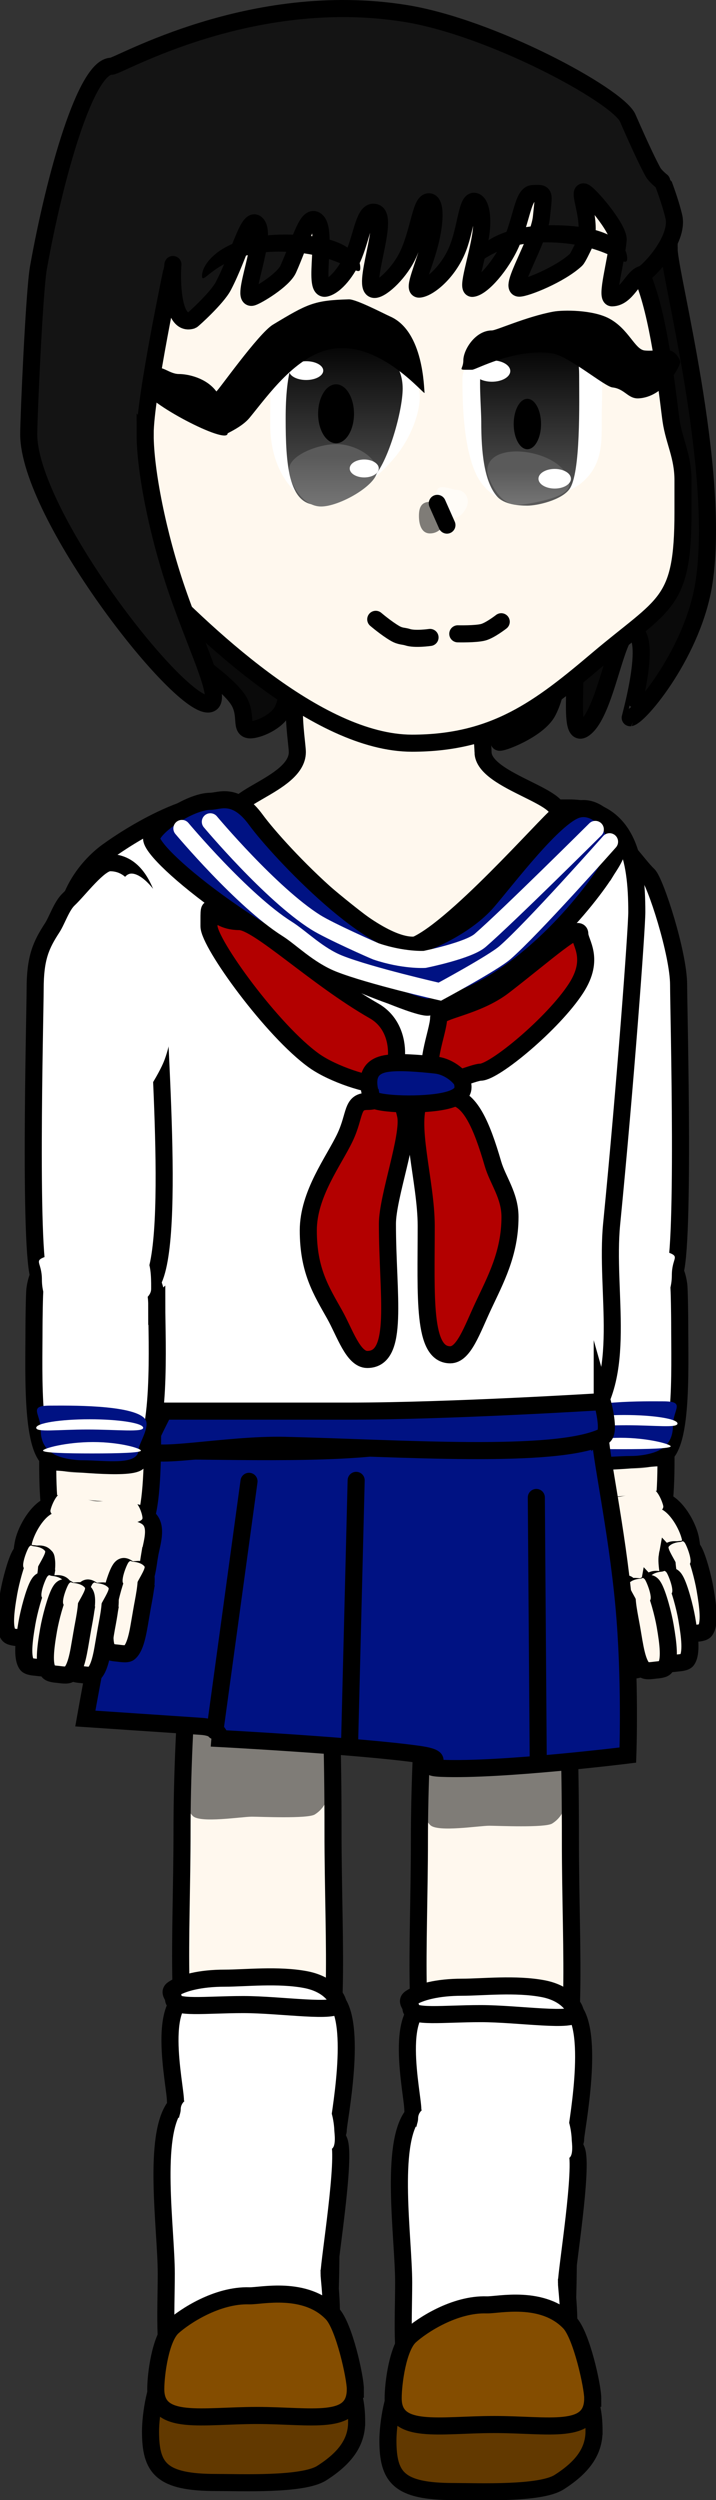 <svg version="1.1" xmlns="http://www.w3.org/2000/svg" xmlns:xlink="http://www.w3.org/1999/xlink" width="41.951" height="146.363" viewBox="0,0,41.951,146.363"><rect x="0" y="0" width="41.951" height="146.363" fill="#333333" stroke="none"/><defs><linearGradient x1="184.619" y1="44.579" x2="184.619" y2="54.387" gradientUnits="userSpaceOnUse" id="color-1"><stop offset="0" stop-color="#000000"/><stop offset="1" stop-color="#5a5a5a"/></linearGradient><linearGradient x1="183.268" y1="51.535" x2="183.268" y2="54.487" gradientUnits="userSpaceOnUse" id="color-2"><stop offset="0" stop-color="#5a5a5a"/><stop offset="1" stop-color="#757575"/></linearGradient><linearGradient x1="195.394" y1="44.779" x2="195.394" y2="54.287" gradientUnits="userSpaceOnUse" id="color-3"><stop offset="0" stop-color="#000000"/><stop offset="1" stop-color="#5a5a5a"/></linearGradient><linearGradient x1="194.778" y1="52.336" x2="194.778" y2="54.387" gradientUnits="userSpaceOnUse" id="color-4"><stop offset="0" stop-color="#5a5a5a"/><stop offset="1" stop-color="#757575"/></linearGradient></defs><g transform="translate(-164.454,-24.834)"><g stroke-miterlimit="10"><g><path d="M203.66,39.433c0,1.413 3.033,12.857 2.048,19.468c-0.608,4.076 -3.756,7.85 -4.33,7.951c-0.011,0.002 1.473,-5.218 -0.026,-5.083c-0.835,0.075 -1.396,4.841 -2.689,5.732c-1.16,0.799 0.052,-4.63 -1.013,-5.061c-0.64,-0.259 -0.158,2.244 -1.105,4.057c-0.563,1.078 -2.832,1.913 -2.847,1.778c-0.104,-0.929 0.945,-2.408 1.102,-3.771c0.07,-0.61 -0.23,0.122 -1.474,1.666c-0.973,1.208 -2.968,3.356 -2.877,2.809c0.066,-0.396 1.213,-4.548 -0.527,-4.626c-0.206,-0.009 0.353,0.635 -0.288,1.66c-0.808,1.293 -2.849,3.023 -3.194,2.928c-1.259,-0.346 1.142,-4.444 -0.284,-5.041c-0.569,-0.239 -0.325,1.01 -0.998,2.449c-0.428,0.914 -1.595,1.674 -2.078,1.653c-1.042,-0.044 -0.276,-2.917 -1.288,-3.531c-0.622,-0.377 -0.222,0.647 -0.753,1.887c-0.323,0.754 -1.53,1.234 -1.961,1.203c-0.588,-0.043 -0.101,-0.899 -0.68,-1.77c-0.915,-1.376 -4.577,-3.571 -4.601,-3.702c-0.799,-4.21 -2.464,-5.647 -3.461,-9.444c-1.623,-6.178 0.209,-12.08 0.209,-12.786c0,-1.737 14.201,-5.895 23.524,-5.838c3.915,0.024 7.441,4.087 7.936,4.087c1.674,0 1.654,-1.143 1.654,1.323z" fill="#0a0a0a" stroke="#000000" stroke-width="1" stroke-linecap="butt"/><g stroke-linecap="butt"><g><path d="M199.472,76.914c2.005,0 3.253,5.056 3.253,8.662c0,3.606 0.719,15.148 -1.286,15.148c-0.352,0 -2.743,0.442 -3.08,-0.167c-1.584,-2.865 -0.853,-12.095 -0.853,-15.069c0,-3.606 -0.039,-8.573 1.967,-8.573z" fill="#fff8ee" stroke="#000000" stroke-width="1"/><g fill="#fff8ee"><path d="M197.755,97.897c0.532,-1.212 1.744,-0.638 2.587,-0.638c0.826,0 1.571,-0.959 2.101,0.212c0.502,1.109 0.811,3.948 0.811,5.608c0,2.58 0.691,10.388 -0.369,11.311c-0.341,0.297 -2.379,-0.339 -2.77,-0.339c-0.387,0 -1.739,0.284 -2.077,-0.006c-1.067,-0.917 -0.609,-8.376 -0.609,-10.966c0,-1.624 -0.158,-4.079 0.325,-5.181z" stroke="#000000" stroke-width="1"/><path d="M198.259,96.639c0.534,-0.43 1.441,-0.535 2.045,-0.535c0.529,0 1.229,-0.227 1.549,0.115c0.261,0.28 0.418,1.354 0.418,1.751c0,0.883 -0.779,1.599 -1.74,1.599c-0.961,0 -2.496,-0.716 -2.496,-1.599c0,-0.328 -0.091,-1.077 0.224,-1.33z" stroke="none" stroke-width="0"/></g><g fill="#fff8ee"><g><path d="M197.563,113.482c0.594,-0.553 2.177,-0.456 3.25,-0.551c1.051,-0.093 1.935,-0.567 2.69,-0.15c0.715,0.395 1.303,1.516 1.417,2.191c0.177,1.05 -0.016,0.25 -1.302,0.745c-0.178,0.068 0.141,1.175 -0.182,1.599c-0.428,0.563 -1.516,0.471 -1.8,0.496c-0.492,0.043 -2.11,0.231 -2.56,0.151c-1.421,-0.253 -1.393,-1.281 -1.571,-2.336c-0.111,-0.661 -0.481,-1.642 0.059,-2.145z" stroke="#000000" stroke-width="1"/><path d="M198.496,112.414c0.65,-0.235 1.42,0.119 2.189,0.051c0.673,-0.059 1.55,-0.588 1.979,-0.484c0.351,0.084 0.625,0.86 0.652,1.022c0.061,0.359 -0.882,0.738 -2.105,0.847c-1.223,0.108 -3.227,-0.01 -3.287,-0.37c-0.022,-0.133 0.188,-0.927 0.572,-1.066z" stroke="none" stroke-width="0"/></g><g><path d="M203.551,115.913c0.093,-0.509 0.541,-0.31 0.824,-0.335c0.277,-0.024 0.46,-0.436 0.72,0.025c0.247,0.437 0.55,1.583 0.666,2.257c0.181,1.05 0.302,2.025 0.011,2.431c-0.094,0.131 -0.423,0.153 -0.555,0.165c-0.13,0.011 -0.551,0.092 -0.685,-0.016c-0.423,-0.342 -0.545,-1.357 -0.727,-2.411c-0.114,-0.661 -0.34,-1.654 -0.255,-2.117z" stroke="#000000" stroke-width="1"/><path d="M203.632,115.386c0.149,-0.19 0.446,-0.26 0.649,-0.277c0.178,-0.015 0.146,-0.106 0.277,0.023c0.107,0.106 0.567,1.257 0.245,1.285c-0.323,0.028 -0.64,0.378 -0.702,0.019c-0.023,-0.133 -0.557,-0.937 -0.469,-1.049z" stroke="none" stroke-width="0"/></g><g><path d="M197.725,116.818c0.093,-0.509 0.541,-0.31 0.824,-0.335c0.277,-0.024 0.46,-0.436 0.72,0.025c0.247,0.437 0.55,1.583 0.666,2.257c0.181,1.05 0.302,2.025 0.011,2.431c-0.094,0.131 -0.423,0.153 -0.555,0.165c-0.13,0.011 -0.551,0.092 -0.685,-0.016c-0.423,-0.342 -0.545,-1.357 -0.727,-2.411c-0.114,-0.661 -0.34,-1.654 -0.255,-2.117z" stroke="#000000" stroke-width="1"/><path d="M197.806,116.292c0.149,-0.19 0.446,-0.26 0.649,-0.277c0.178,-0.015 0.146,-0.106 0.277,0.023c0.107,0.106 0.567,1.257 0.245,1.285c-0.323,0.028 -0.64,0.378 -0.702,0.019c-0.023,-0.133 -0.557,-0.937 -0.469,-1.049z" stroke="none" stroke-width="0"/></g><g><path d="M199.832,118.075c0.093,-0.509 0.541,-0.31 0.824,-0.335c0.277,-0.024 0.46,-0.436 0.72,0.025c0.247,0.437 0.55,1.583 0.666,2.257c0.181,1.049 0.302,2.025 0.011,2.431c-0.094,0.131 -0.423,0.153 -0.555,0.165c-0.13,0.011 -0.551,0.092 -0.685,-0.016c-0.423,-0.342 -0.545,-1.357 -0.727,-2.411c-0.114,-0.661 -0.34,-1.654 -0.255,-2.117z" stroke="#000000" stroke-width="1"/><path d="M199.913,117.549c0.149,-0.19 0.446,-0.26 0.649,-0.277c0.178,-0.015 0.146,-0.106 0.277,0.023c0.107,0.106 0.567,1.257 0.245,1.285c-0.323,0.028 -0.64,0.378 -0.702,0.019c-0.023,-0.133 -0.557,-0.937 -0.469,-1.049z" stroke="none" stroke-width="0"/></g><g><path d="M202.482,117.649c0.093,-0.509 0.541,-0.31 0.824,-0.335c0.277,-0.024 0.46,-0.436 0.72,0.025c0.247,0.437 0.55,1.583 0.666,2.257c0.181,1.049 0.302,2.025 0.011,2.431c-0.094,0.131 -0.423,0.153 -0.555,0.165c-0.13,0.011 -0.551,0.092 -0.685,-0.016c-0.423,-0.342 -0.545,-1.357 -0.727,-2.411c-0.114,-0.661 -0.34,-1.654 -0.255,-2.117z" stroke="#000000" stroke-width="1"/><path d="M202.563,117.123c0.149,-0.19 0.446,-0.26 0.649,-0.277c0.178,-0.015 0.146,-0.106 0.277,0.023c0.107,0.106 0.567,1.257 0.245,1.285c-0.323,0.028 -0.64,0.378 -0.702,0.019c-0.023,-0.133 -0.557,-0.937 -0.469,-1.049z" stroke="none" stroke-width="0"/></g><g><path d="M201.216,118.063c0.093,-0.509 0.541,-0.31 0.824,-0.335c0.277,-0.024 0.46,-0.436 0.72,0.025c0.247,0.437 0.55,1.583 0.666,2.257c0.181,1.049 0.302,2.025 0.011,2.431c-0.094,0.131 -0.423,0.153 -0.555,0.165c-0.13,0.011 -0.551,0.092 -0.685,-0.016c-0.423,-0.342 -0.545,-1.357 -0.727,-2.411c-0.114,-0.661 -0.34,-1.654 -0.255,-2.117z" stroke="#000000" stroke-width="1"/><path d="M201.297,117.536c0.149,-0.19 0.446,-0.26 0.649,-0.277c0.178,-0.015 0.146,-0.106 0.277,0.023c0.107,0.106 0.567,1.257 0.245,1.285c-0.323,0.028 -0.64,0.378 -0.702,0.019c-0.023,-0.133 -0.557,-0.937 -0.469,-1.049z" stroke="none" stroke-width="0"/></g></g><path d="M197.512,94.743c-0.08,-4.537 0.209,-12.195 0.53,-16.287c0.134,-1.706 1.65,-1.518 2.471,-0.842c0.225,0.185 1.967,3.112 2.376,7.784c0.433,4.942 -0.471,11.678 -0.471,13.204c0,1.464 1.614,10.697 0.92,11.667c-0.714,0.997 -3.752,0.283 -4.853,0.283c-2.172,0 -0.529,-9.336 -0.529,-12.305c0,-0.406 -0.41,-1.61 -0.444,-3.504z" fill-opacity="0.502" fill="#000000" stroke="none" stroke-width="none"/></g><g><g fill="#ffffff" stroke="#000000" stroke-width="1"><path d="M197.029,82.134c0,-3.74 0.907,-8.318 3.073,-8.318c0.644,0 1.735,1.682 2.329,2.236c0.414,0.386 1.783,4.593 1.783,6.446c0,1.449 0.401,16.557 -0.327,17.044c-0.44,0.294 -5.471,0.547 -5.971,0.547c-2.166,0 -0.886,-14.214 -0.886,-17.955z"/></g><g><g fill="#ffffff" stroke="#000000"><path d="M197.086,100.998c0,-2.912 2.429,-2.364 3.959,-2.364c1.368,0 2.874,-0.785 3.178,1.417c0.036,0.262 0.055,1.91 0.055,2.219c0,2.912 0.211,7.909 -1.32,7.909c-0.415,0 -4.23,0.46 -4.761,0.012c-1.425,-1.203 -1.112,-7.072 -1.112,-9.194z" stroke-width="1"/><path d="M197.416,100.043c0,-0.257 -0.026,-1.436 0.253,-1.703c1.06,-1.013 3.476,-0.433 4.168,-0.433c0.067,0 0.587,0.006 0.927,0.017c0.391,0.013 0.805,0.215 0.876,0.243c0.672,0.257 0.177,0.304 0.177,1.331c0,1.23 -0.709,2.227 -1.584,2.227c-0.875,0 -4.817,-0.452 -4.817,-1.682z" stroke-width="0"/></g><g stroke="none"><path d="M198.149,109.44c0,-0.325 -0.716,-1.356 -0.376,-1.786c0.679,-0.859 4.647,-0.78 5.542,-0.78c1.344,0 0.567,0.458 0.567,1.433c0,0.596 -0.206,1.122 -0.828,1.442c-0.397,0.204 -1.082,0.324 -1.606,0.324c-1.344,0 -3.3,0.342 -3.3,-0.633z" fill="#001283" stroke-width="NaN"/><path d="M197.883,108.173c0,-0.276 1.403,-0.5 3.133,-0.5c1.73,0 3.133,0.224 3.133,0.5c0,0.276 -1.27,0.1 -3,0.1c-1.73,0 -3.267,0.176 -3.267,-0.1z" fill="#ffffff" stroke-width="0"/><path d="M198.016,109.507c0,-0.129 1.217,-0.5 2.8,-0.5c1.583,0 2.933,0.371 2.933,0.5c0,0.129 -1.283,0.167 -2.867,0.167c-1.583,0 -2.867,-0.038 -2.867,-0.167z" fill="#ffffff" stroke-width="0"/></g></g></g></g><g stroke-linecap="butt"><g><g><path d="M197.874,132.544c0,6.871 0.56,12.956 -1.133,15.188c-0.474,0.625 -2.756,0.735 -3.29,0.735c-0.676,0 -2.855,-0.084 -3.428,-1.061c-1.498,-2.551 -0.995,-8.502 -0.995,-14.862c0,-5.877 0.594,-16.426 2.298,-19.344c0.845,-1.449 2.896,-0.299 3.706,-0.299c2.443,0 2.843,10.849 2.843,19.643z" fill="#fff8ee" stroke="#000000" stroke-width="1"/><path d="M197.441,123.991c0,3.231 1.08,6.537 -0.637,7.6c-0.417,0.258 -3.224,0.128 -3.681,0.128c-0.606,0 -3.03,0.392 -3.461,-0.039c-1.227,-1.231 0.143,-4.623 0.143,-7.597c0,-4.017 0.529,-11.455 2.864,-11.455c1.03,0 2.535,-0.115 3.387,1.828c1.079,2.461 1.386,7.291 1.386,9.536z" fill-opacity="0.502" fill="#000000" stroke="none" stroke-width="none"/></g><g fill="#fff8ee" stroke="#000000"><path d="M197.567,148.044c0,2.505 0.791,15.645 -0.894,17.563c-0.501,0.571 -6.307,1.404 -6.951,0.342c-1.246,-2.054 -0.539,-15.301 -0.539,-17.444c0,-3.25 1.206,-2.423 4.308,-2.423c3.101,0 4.077,-1.288 4.077,1.962z" stroke-width="1"/><path d="M197.182,145.659c0,0.516 0.675,1.265 -0.556,1.793c-1.149,0.493 -4.262,0.861 -4.867,0.861c-1.253,0 -2.269,-0.809 -2.269,-1.808c0,-0.998 1.016,-1.808 2.269,-1.808c1.253,0 5.423,-0.037 5.423,0.962z" stroke-width="0"/></g></g><g fill="#ffffff" stroke="#000000"><g><path d="M197.644,158.47c0,-0.724 0.991,-6.791 0.588,-7.769c-1.357,-3.302 -5.787,-2.192 -7.819,-2.192c-0.47,0 -1.462,-0.245 -1.762,0.129c-1.381,1.721 -0.546,7.232 -0.546,9.832c0,2.164 -0.218,5.577 0.615,5.577c0.189,0 2.945,0.541 5.506,0.112c0.875,-0.147 2.61,0.205 3.016,-0.445c0.903,-1.447 0.401,-4.829 0.401,-5.243z" stroke-width="1"/><path d="M198.182,150.047c0,0.935 -1.886,-0.538 -4.308,-0.538c-2.422,0 -5.231,-0.219 -5.231,-1.154c0,-0.935 -1.247,-6.28 1.175,-6.28c1.237,0 6.651,-1.111 8.135,0.287c1.422,1.339 0.228,7.228 0.228,7.685z" stroke-width="1"/><path d="M197.951,150.086c0,0.121 0.152,1.052 -0.231,1.111c-0.496,0.076 -1.276,0.038 -2.146,-0.056c-2.128,-0.229 -4.79,-0.786 -5.123,-0.786c-0.267,0 -1.149,-0.336 -1.439,-0.597c-0.334,-0.3 -0.061,-0.551 -0.061,-0.903c0,-0.658 0.926,-0.885 1.5,-0.885c0.217,0 1.416,-0.636 2.807,-0.648c1.402,-0.012 2.998,0.6 3.976,0.948c0.621,0.22 0.717,1.657 0.717,1.816z" stroke-width="0"/></g><path d="M198.168,142.673c0,0.577 -3.336,0.045 -5.545,0.045c-2.209,0 -4.091,0.259 -4.091,-0.318c0,-0.198 -0.308,-0.404 -0.027,-0.59c0.539,-0.356 1.575,-0.637 3.027,-0.637c1.172,0 3.149,-0.22 4.746,0.086c1.412,0.271 1.891,1.143 1.891,1.414z" stroke-width="1"/></g><g stroke="#000000" stroke-width="1"><path d="M199.259,167.159c0,1.198 -0.687,2.127 -2.053,2.994c-1.105,0.701 -4.734,0.545 -6.178,0.545c-3.229,0 -3.846,-0.833 -3.846,-3c0,-0.872 0.27,-2.985 0.988,-3.637c1.065,-0.967 5.237,-0.517 7.166,-0.517c3.229,0 3.923,1.449 3.923,3.615z" fill="#623900"/><path d="M199.182,165.236c0,2.167 -2.54,1.538 -5.769,1.538c-3.229,0 -5.923,0.628 -5.923,-1.538c0,-0.872 0.27,-2.985 0.988,-3.637c0.704,-0.639 2.614,-1.89 4.489,-1.83c0.661,0.021 3.288,-0.611 4.858,1.041c0.71,0.747 1.358,3.751 1.358,4.426z" fill="#844d00"/></g></g><g stroke-linecap="butt"><g><g><path d="M183.965,132.013c0,6.871 0.56,12.956 -1.133,15.188c-0.474,0.625 -2.756,0.735 -3.29,0.735c-0.676,0 -2.855,-0.084 -3.428,-1.061c-1.498,-2.551 -0.995,-8.502 -0.995,-14.862c0,-5.877 0.594,-16.426 2.298,-19.344c0.845,-1.449 2.896,-0.299 3.706,-0.299c2.443,0 2.843,10.849 2.843,19.643z" fill="#fff8ee" stroke="#000000" stroke-width="1"/><path d="M183.532,123.461c0,3.231 1.08,6.537 -0.637,7.6c-0.417,0.258 -3.224,0.128 -3.681,0.128c-0.606,0 -3.03,0.392 -3.461,-0.039c-1.227,-1.231 0.143,-4.623 0.143,-7.597c0,-4.017 0.529,-11.455 2.864,-11.455c1.03,0 2.535,-0.115 3.387,1.828c1.079,2.461 1.386,7.291 1.386,9.536z" fill-opacity="0.502" fill="#000000" stroke="none" stroke-width="none"/></g><g fill="#fff8ee" stroke="#000000"><path d="M183.658,147.513c0,2.505 0.791,15.645 -0.894,17.563c-0.501,0.571 -6.307,1.404 -6.951,0.342c-1.246,-2.054 -0.539,-15.301 -0.539,-17.444c0,-3.25 1.206,-2.423 4.308,-2.423c3.101,0 4.077,-1.288 4.077,1.962z" stroke-width="1"/><path d="M183.273,145.129c0,0.516 0.675,1.265 -0.556,1.793c-1.149,0.493 -4.262,0.861 -4.867,0.861c-1.253,0 -2.269,-0.809 -2.269,-1.808c0,-0.998 1.016,-1.808 2.269,-1.808c1.253,0 5.423,-0.037 5.423,0.962z" stroke-width="0"/></g></g><g fill="#ffffff" stroke="#000000"><g><path d="M183.735,157.94c0,-0.724 0.991,-6.791 0.588,-7.769c-1.357,-3.302 -5.787,-2.192 -7.819,-2.192c-0.47,0 -1.462,-0.245 -1.762,0.129c-1.381,1.721 -0.546,7.232 -0.546,9.832c0,2.164 -0.218,5.577 0.615,5.577c0.189,0 2.945,0.541 5.506,0.112c0.875,-0.147 2.61,0.205 3.016,-0.445c0.903,-1.447 0.401,-4.829 0.401,-5.243z" stroke-width="1"/><path d="M184.273,149.517c0,0.935 -1.886,-0.538 -4.308,-0.538c-2.422,0 -5.231,-0.219 -5.231,-1.154c0,-0.935 -1.247,-6.28 1.175,-6.28c1.237,0 6.651,-1.111 8.135,0.287c1.422,1.339 0.228,7.228 0.228,7.685z" stroke-width="1"/><path d="M184.042,149.555c0,0.121 0.152,1.052 -0.231,1.111c-0.496,0.076 -1.276,0.038 -2.146,-0.056c-2.128,-0.229 -4.79,-0.786 -5.123,-0.786c-0.267,0 -1.149,-0.336 -1.439,-0.597c-0.334,-0.3 -0.061,-0.551 -0.061,-0.903c0,-0.658 0.926,-0.885 1.5,-0.885c0.217,0 1.416,-0.636 2.807,-0.648c1.402,-0.012 2.998,0.6 3.976,0.948c0.621,0.22 0.717,1.657 0.717,1.816z" stroke-width="0"/></g><path d="M184.259,142.143c0,0.577 -3.336,0.045 -5.545,0.045c-2.209,0 -4.091,0.259 -4.091,-0.318c0,-0.198 -0.308,-0.404 -0.027,-0.59c0.539,-0.356 1.575,-0.637 3.027,-0.637c1.172,0 3.149,-0.22 4.746,0.086c1.412,0.271 1.891,1.143 1.891,1.414z" stroke-width="1"/></g><g stroke="#000000" stroke-width="1"><path d="M185.35,166.629c0,1.198 -0.687,2.127 -2.053,2.994c-1.105,0.701 -4.734,0.545 -6.178,0.545c-3.229,0 -3.846,-0.833 -3.846,-3c0,-0.872 0.27,-2.985 0.988,-3.637c1.065,-0.967 5.237,-0.517 7.166,-0.517c3.229,0 3.923,1.449 3.923,3.615z" fill="#623900"/><path d="M185.273,164.706c0,2.167 -2.54,1.538 -5.769,1.538c-3.229,0 -5.923,0.628 -5.923,-1.538c0,-0.872 0.27,-2.985 0.988,-3.637c0.704,-0.639 2.614,-1.89 4.489,-1.83c0.661,0.021 3.288,-0.611 4.858,1.041c0.71,0.747 1.358,3.751 1.358,4.426z" fill="#844d00"/></g></g><path d="M197.765,72.134c3.472,0 4,2.996 4,6.095c0,0.968 -0.667,10.061 -1.473,18.247c-0.395,4.008 1.012,8.987 -1.581,11.817c-1.593,1.738 -23.916,-0.015 -25.374,-0.015c-0.267,0 -0.897,-7.287 -1.456,-15.083c-0.122,-1.695 -1.24,-4.512 -1.35,-6.185c-0.181,-2.75 -2.374,-5.624 -2.31,-7.618c0.101,-3.165 2.573,-4.738 2.668,-4.807c0.663,-0.482 5.521,-3.814 7.914,-2.423c0.707,0.411 3.478,3.558 6.62,5.754c0.912,0.637 2.354,1.119 3.169,1.525c0.742,0.369 3.427,-0.844 4.695,-2.358c1.896,-2.264 3.798,-4.948 4.479,-4.948z" fill="#ffffff" stroke="#000000" stroke-width="1" stroke-linecap="butt"/><path d="M192.756,68.865c0,1.774 5.419,2.697 4.201,3.85c-1.192,1.129 -6.932,7.598 -8.737,7.598c-1.573,0 -8.556,-6.62 -9.691,-7.503c-1.498,-1.165 3.346,-1.948 3.346,-3.945c0,-0.669 -0.769,-4.591 0.884,-5.615c1.384,-0.857 2.486,-1.064 4.333,-0.976c2.287,0.109 3.686,0.56 4.102,0.901c1.422,1.166 1.563,5.69 1.563,5.69z" fill="#fff8ee" stroke="#000000" stroke-width="1" stroke-linecap="butt"/><g stroke="#000000" stroke-width="1" stroke-linecap="butt"><path d="M186.823,88.326c-0.708,0.089 -2.852,-0.601 -3.959,-1.389c-2.441,-1.736 -6.165,-6.873 -6.165,-7.879c0,-2.059 -0.06,-0.273 1.773,-0.273c1.099,0 4.477,3.28 7.901,5.234c1.982,1.13 1.376,4.191 0.45,4.307z" fill="#b30000"/><path d="M198.426,79.513c0,-0.671 -1.974,1.133 -4.45,3.043c-1.598,1.233 -3.822,1.433 -3.822,1.867c0,0.811 -1.034,3.146 -0.167,3.798c0.314,0.236 2.221,-0.617 2.621,-0.617c0.814,0 4.266,-2.859 5.595,-4.909c1.13,-1.743 0.223,-2.675 0.223,-3.182z" fill="#b30000"/><path d="M187.153,96.479c0,4.172 0.726,7.943 -1.182,7.943c-0.827,0 -1.313,-1.565 -1.907,-2.624c-0.778,-1.385 -1.547,-2.566 -1.547,-4.93c0,-2.137 1.497,-4.067 2.149,-5.441c0.621,-1.308 0.375,-2.112 1.305,-2.112c1.192,0 1.813,-1.166 2.247,0.808c0.261,1.186 -1.065,4.791 -1.065,6.357z" fill="#b30000"/><path d="M194.335,96.077c0,2.15 -0.861,3.704 -1.566,5.214c-0.662,1.418 -1.144,2.858 -1.934,2.858c-1.632,0 -1.409,-3.379 -1.409,-7.547c0,-2.607 -1.119,-6.086 -0.332,-7.442c0.471,-0.812 1.13,-0.105 1.741,-0.105c1.138,0 1.845,1.65 2.5,3.904c0.284,0.978 1,1.857 1,3.118z" fill="#b30000"/><path d="M186.217,89.111c0.061,0.35 2.604,0.475 4.076,0.217c1.471,-0.257 1.314,-0.799 1.252,-1.15c-0.031,-0.175 -0.671,-0.895 -1.578,-0.993c-0.906,-0.098 -2.169,-0.211 -2.905,-0.082c-1.471,0.257 -0.907,1.657 -0.846,2.008z" fill="#001283"/></g><g stroke-width="1"><path d="M199.942,75.874c-0.704,1.165 -5.16,7.204 -10.386,7.921c-0.408,0.056 -2.04,-0.621 -2.196,-0.677c-7.14,-2.54 -14.024,-8.137 -14.024,-9.192c0,-0.65 2.232,-2.182 3.455,-2.182c0.5,0 1.458,-0.552 2.65,1.077c1.375,1.88 7.074,7.895 9.558,7.307c0.583,-0.138 2.792,-1.088 4.025,-2.521c1.163,-1.353 3.869,-4.939 5.228,-5.376c1.102,-0.354 2.308,0.901 2.37,2.177c0.023,0.466 -0.501,1.172 -0.679,1.466z" fill="#001283" stroke="#000000" stroke-linecap="butt"/><path d="M176.778,72.945c0,0 3.542,4.228 6.171,5.883c0.823,0.518 3.439,1.672 3.541,1.707c1.609,0.542 2.844,0.466 2.844,0.466c0,0 2.565,-0.515 3.254,-1.112c1.613,-1.397 6.746,-6.499 6.746,-6.499" fill="none" stroke="#ffffff" stroke-linecap="round"/><path d="M175.111,73.334c0,0 3.542,4.228 6.171,5.883c0.823,0.518 1.805,1.539 3.063,2.037c1.774,0.702 5.878,1.636 5.878,1.636c0,0 3.12,-1.682 3.81,-2.279c1.613,-1.397 6.135,-6.499 6.135,-6.499" fill="none" stroke="#ffffff" stroke-linecap="round"/></g><g stroke="#000000" stroke-width="1"><g><path d="M199.6,108.639c0,1.236 0.986,5.625 1.406,10.153c0.399,4.306 0.233,8.79 0.233,8.79c0,0 -7.396,0.919 -10.925,0.776c-1.652,-0.067 0.878,-0.508 -1.331,-0.82c-3.526,-0.498 -11.643,-0.925 -11.643,-0.925c0,0 0.05,-0.636 -1.097,-0.713c-2.976,-0.2 -6.79,-0.457 -6.79,-0.457c0,0 1.016,-5.786 2.079,-10.281c0.687,-2.905 1.589,-5.206 1.597,-5.275c0.033,-0.294 7.394,0.134 12.236,-0.214c7.047,-0.507 14.234,-2.909 14.234,-1.033z" fill="#001283" stroke-linecap="butt"/><path d="M177.044,126.167l2,-14.611" fill="none" stroke-linecap="round"/><path d="M184.933,127.056l0.389,-15.556" fill="none" stroke-linecap="round"/><path d="M195.878,112.501l0.111,15.333" fill="none" stroke-linecap="round"/></g><path d="M199.739,106.889c0,0 0.517,1.824 0.048,2.048c-2.795,1.335 -11.87,0.676 -18.638,0.513c-3.468,-0.084 -8.077,0.929 -8.077,0.162c0,-0.279 0.988,-2.166 0.988,-2.166c0,0 6.519,-0 10.901,-0c5.891,0 14.778,-0.556 14.778,-0.556z" fill="#001283" stroke-linecap="butt"/></g><g stroke-linecap="butt"><g><path d="M173.22,85.737c0,2.974 0.731,12.204 -0.853,15.069c-0.337,0.609 -2.728,0.167 -3.08,0.167c-2.005,0 -1.286,-11.541 -1.286,-15.148c0,-3.606 1.247,-8.662 3.253,-8.662c2.005,0 1.967,4.967 1.967,8.573z" fill="#fff8ee" stroke="#000000" stroke-width="1"/><g fill="#fff8ee"><path d="M173.296,103.328c0,2.59 0.458,10.05 -0.609,10.966c-0.338,0.29 -1.69,0.006 -2.077,0.006c-0.391,0 -2.429,0.636 -2.77,0.339c-1.06,-0.923 -0.369,-8.731 -0.369,-11.311c0,-1.659 0.309,-4.498 0.811,-5.608c0.53,-1.171 1.276,-0.212 2.101,-0.212c0.842,0 2.055,-0.574 2.587,0.638c0.483,1.102 0.325,3.557 0.325,5.181z" stroke="#000000" stroke-width="1"/><path d="M172.691,98.22c0,0.883 -1.535,1.599 -2.496,1.599c-0.961,0 -1.74,-0.716 -1.74,-1.599c0,-0.397 0.157,-1.471 0.418,-1.751c0.319,-0.342 1.02,-0.115 1.549,-0.115c0.604,0 1.511,0.105 2.045,0.535c0.315,0.254 0.224,1.003 0.224,1.33z" stroke="none" stroke-width="0"/></g><g fill="#fff8ee"><g><path d="M173.222,115.877c-0.178,1.054 -0.15,2.083 -1.571,2.336c-0.45,0.08 -2.068,-0.107 -2.56,-0.151c-0.284,-0.025 -1.372,0.067 -1.8,-0.496c-0.323,-0.424 -0.004,-1.531 -0.182,-1.599c-1.286,-0.495 -1.479,0.305 -1.302,-0.745c0.114,-0.675 0.701,-1.796 1.417,-2.191c0.755,-0.417 1.638,0.057 2.69,0.15c1.072,0.095 2.656,-0.002 3.25,0.551c0.54,0.503 0.17,1.484 0.059,2.145z" stroke="#000000" stroke-width="1"/><path d="M172.802,113.73c-0.061,0.359 -2.064,0.478 -3.287,0.37c-1.223,-0.108 -2.166,-0.487 -2.105,-0.847c0.027,-0.162 0.301,-0.938 0.652,-1.022c0.43,-0.103 1.306,0.425 1.979,0.484c0.769,0.068 1.539,-0.286 2.189,-0.051c0.384,0.139 0.595,0.933 0.572,1.066z" stroke="none" stroke-width="0"/></g><g><path d="M166.92,118.28c-0.182,1.054 -0.304,2.069 -0.727,2.411c-0.134,0.108 -0.555,0.028 -0.685,0.016c-0.131,-0.011 -0.461,-0.034 -0.555,-0.165c-0.291,-0.406 -0.171,-1.382 0.011,-2.431c0.117,-0.675 0.42,-1.821 0.666,-2.257c0.26,-0.461 0.443,-0.049 0.72,-0.025c0.283,0.024 0.73,-0.174 0.824,0.335c0.085,0.462 -0.141,1.456 -0.255,2.117z" stroke="#000000" stroke-width="1"/><path d="M166.625,116.686c-0.062,0.359 -0.379,0.009 -0.702,-0.019c-0.323,-0.028 0.137,-1.178 0.245,-1.285c0.131,-0.13 0.099,-0.039 0.277,-0.023c0.203,0.018 0.5,0.087 0.649,0.277c0.088,0.112 -0.446,0.916 -0.469,1.049z" stroke="none" stroke-width="0"/></g><g><path d="M172.746,119.185c-0.182,1.054 -0.304,2.069 -0.727,2.411c-0.134,0.108 -0.555,0.028 -0.685,0.016c-0.131,-0.011 -0.461,-0.034 -0.555,-0.165c-0.291,-0.406 -0.171,-1.382 0.011,-2.431c0.117,-0.675 0.42,-1.821 0.666,-2.257c0.26,-0.461 0.443,-0.049 0.72,-0.025c0.283,0.024 0.73,-0.174 0.824,0.335c0.085,0.462 -0.141,1.456 -0.255,2.117z" stroke="#000000" stroke-width="1"/><path d="M172.451,117.591c-0.062,0.359 -0.379,0.009 -0.702,-0.019c-0.323,-0.028 0.137,-1.178 0.245,-1.285c0.131,-0.13 0.099,-0.039 0.277,-0.023c0.203,0.018 0.5,0.087 0.649,0.277c0.088,0.112 -0.446,0.916 -0.469,1.049z" stroke="none" stroke-width="0"/></g><g><path d="M170.639,120.442c-0.182,1.054 -0.304,2.069 -0.727,2.411c-0.134,0.108 -0.555,0.028 -0.685,0.016c-0.131,-0.011 -0.461,-0.034 -0.555,-0.165c-0.291,-0.406 -0.171,-1.382 0.011,-2.431c0.117,-0.675 0.42,-1.821 0.666,-2.257c0.26,-0.461 0.443,-0.049 0.72,-0.025c0.283,0.024 0.73,-0.174 0.824,0.335c0.085,0.462 -0.141,1.456 -0.255,2.117z" stroke="#000000" stroke-width="1"/><path d="M170.344,118.848c-0.062,0.359 -0.379,0.009 -0.702,-0.019c-0.323,-0.028 0.137,-1.178 0.245,-1.285c0.131,-0.13 0.099,-0.039 0.277,-0.023c0.203,0.018 0.5,0.087 0.649,0.277c0.088,0.112 -0.446,0.916 -0.469,1.049z" stroke="none" stroke-width="0"/></g><g><path d="M167.989,120.016c-0.182,1.054 -0.304,2.069 -0.727,2.411c-0.134,0.108 -0.555,0.028 -0.685,0.016c-0.131,-0.011 -0.461,-0.034 -0.555,-0.165c-0.291,-0.406 -0.171,-1.382 0.011,-2.431c0.117,-0.675 0.42,-1.821 0.666,-2.257c0.26,-0.461 0.443,-0.049 0.72,-0.025c0.283,0.024 0.73,-0.174 0.824,0.335c0.085,0.462 -0.141,1.456 -0.255,2.117z" stroke="#000000" stroke-width="1"/><path d="M167.694,118.422c-0.062,0.359 -0.379,0.009 -0.702,-0.019c-0.323,-0.028 0.137,-1.178 0.245,-1.285c0.131,-0.13 0.099,-0.039 0.277,-0.023c0.203,0.018 0.5,0.087 0.649,0.277c0.088,0.112 -0.446,0.916 -0.469,1.049z" stroke="none" stroke-width="0"/></g><g><path d="M169.255,120.43c-0.182,1.054 -0.304,2.069 -0.727,2.411c-0.134,0.108 -0.555,0.028 -0.685,0.016c-0.131,-0.011 -0.461,-0.034 -0.555,-0.165c-0.291,-0.406 -0.171,-1.382 0.011,-2.431c0.117,-0.675 0.42,-1.821 0.666,-2.257c0.26,-0.461 0.443,-0.049 0.72,-0.025c0.283,0.024 0.73,-0.174 0.824,0.335c0.085,0.462 -0.141,1.456 -0.255,2.117z" stroke="#000000" stroke-width="1"/><path d="M168.96,118.836c-0.062,0.359 -0.379,0.009 -0.702,-0.019c-0.323,-0.028 0.137,-1.178 0.245,-1.285c0.131,-0.13 0.099,-0.039 0.277,-0.023c0.203,0.018 0.5,0.087 0.649,0.277c0.088,0.112 -0.446,0.916 -0.469,1.049z" stroke="none" stroke-width="0"/></g></g><path d="M172.77,98.497c0,2.969 1.643,12.305 -0.529,12.305c-1.101,0 -4.139,0.714 -4.853,-0.283c-0.694,-0.969 0.92,-10.203 0.92,-11.667c0,-1.526 -0.905,-8.262 -0.471,-13.204c0.41,-4.671 2.152,-7.598 2.376,-7.784c0.822,-0.677 2.337,-0.864 2.471,0.842c0.321,4.092 0.611,11.75 0.53,16.287c-0.034,1.894 -0.444,3.098 -0.444,3.504z" fill-opacity="0.502" fill="#000000" stroke="none" stroke-width="none"/></g><g><g fill="#ffffff" stroke="#000000"><path d="M173.697,82.384c0,3.74 1.28,17.955 -0.886,17.955c-0.5,0 -5.531,-0.252 -5.971,-0.547c-0.728,-0.487 -0.327,-15.595 -0.327,-17.044c0,-1.853 0.346,-2.592 1.002,-3.601c0.275,-0.422 0.549,-1.277 0.962,-1.663c0.594,-0.554 1.775,-2.145 2.419,-2.145c2.166,0 2.8,3.305 2.8,7.045z" stroke-width="1"/><path d="M174.827,81.475c0,1.26 -0.134,3.816 -0.742,5.43c-0.3,0.798 -1.477,2.707 -1.821,2.707c-1.04,0 -1.203,-6.254 -1.203,-8.136c0,-1.883 0.058,-5.5 1.098,-5.5c0.624,0 1.592,1.031 2.16,2.48c0.378,0.965 0.506,2.267 0.506,3.02z" stroke-width="0"/></g><g><g fill="#ffffff" stroke="#000000"><path d="M173.639,101.248c0,2.122 0.313,7.991 -1.112,9.194c-0.531,0.448 -4.345,-0.012 -4.761,-0.012c-1.531,0 -1.32,-4.997 -1.32,-7.909c0,-0.309 0.019,-1.958 0.055,-2.219c0.304,-2.202 1.81,-1.417 3.178,-1.417c1.531,0 3.959,-0.548 3.959,2.364z" stroke-width="1"/><path d="M173.31,100.293c0,1.23 -3.942,1.682 -4.817,1.682c-0.875,0 -1.584,-0.997 -1.584,-2.227c0,-1.027 -0.495,-1.074 0.177,-1.331c0.071,-0.027 0.485,-0.229 0.876,-0.243c0.339,-0.011 0.86,-0.017 0.927,-0.017c0.692,0 3.107,-0.579 4.168,0.433c0.28,0.267 0.253,1.446 0.253,1.703z" stroke-width="0"/></g><g stroke="none"><path d="M172.576,109.69c0,0.976 -1.956,0.633 -3.3,0.633c-0.524,0 -1.209,-0.12 -1.606,-0.324c-0.622,-0.32 -0.828,-0.847 -0.828,-1.442c0,-0.976 -0.777,-1.433 0.567,-1.433c0.896,0 4.863,-0.079 5.542,0.78c0.34,0.43 -0.376,1.461 -0.376,1.786z" fill="#001283" stroke-width="NaN"/><path d="M172.843,108.423c0,0.276 -1.536,0.1 -3.267,0.1c-1.73,0 -3,0.176 -3,-0.1c0,-0.276 1.403,-0.5 3.133,-0.5c1.73,0 3.133,0.224 3.133,0.5z" fill="#ffffff" stroke-width="0"/><path d="M172.71,109.757c0,0.129 -1.283,0.167 -2.867,0.167c-1.583,0 -2.867,-0.038 -2.867,-0.167c0,-0.129 1.35,-0.5 2.933,-0.5c1.583,0 2.8,0.371 2.8,0.5z" fill="#ffffff" stroke-width="0"/></g></g></g></g><g><path d="M204.471,54.822c0,5.443 -1.066,5.284 -5.016,8.626c-3.359,2.842 -6.024,4.895 -10.86,4.895c-5.563,0 -12.319,-6.549 -15.802,-10.189c-3.104,-3.244 -2.373,-10.63 -2.373,-15.377c0,-3.912 2.467,-6.102 4.496,-7.72c3.195,-2.547 7.244,-3.188 13.679,-3.188c4.125,0 7.812,1.083 10.463,4.13c0.864,0.993 2.372,2.789 3.377,5.969c0.804,2.546 1.198,6.552 1.336,7.486c0.183,1.237 0.7,2.083 0.7,3.494z" fill="#fff8ee" stroke="#000000" stroke-width="1" stroke-linecap="butt"/><g stroke-width="0" stroke-linecap="butt"><g><g stroke="none"><path d="M189.048,48.057c0,0.998 -0.528,2.392 -1.391,3.466c-1.3,1.617 -3.234,2.764 -4.264,2.764c-1.714,0 -3.103,-2.028 -3.103,-4.529c0,-2.501 -0.112,-4.729 1.601,-4.729c0.808,0 2.497,-0.283 4.003,0.103c1.685,0.433 3.153,1.603 3.153,2.924z" fill="#ffffff"/><path d="M188.047,47.582c0,1.291 -0.818,4.185 -1.645,5.116c-0.855,0.962 -2.534,1.69 -3.384,1.69c-1.672,0 -1.827,-2.429 -1.827,-5.054c0,-2.626 0.405,-4.754 2.077,-4.754c1.672,0 4.779,0.377 4.779,3.003z" fill="url(#color-1)"/><path d="M183.268,54.487c-1.092,0 -1.877,-1.362 -1.877,-2.177c0,-0.815 1.686,-1.476 2.777,-1.476c1.092,0 2.377,0.761 2.377,1.576c0,0.815 -2.186,2.077 -3.278,2.077z" fill="url(#color-2)"/><path d="M185.195,49.058c0,0.953 -0.47,1.726 -1.051,1.726c-0.58,0 -1.051,-0.773 -1.051,-1.726c0,-0.953 0.47,-1.726 1.051,-1.726c0.58,0 1.051,0.773 1.051,1.726z" fill="#000000"/><path d="M183.393,46.531c0,0.304 -0.448,0.55 -1.001,0.55c-0.553,0 -1.001,-0.246 -1.001,-0.55c0,-0.304 0.448,-0.55 1.001,-0.55c0.553,0 1.001,0.246 1.001,0.55z" fill="#ffffff"/><path d="M186.646,52.26c0,0.29 -0.381,0.525 -0.851,0.525c-0.47,0 -0.851,-0.235 -0.851,-0.525c0,-0.29 0.381,-0.525 0.851,-0.525c0.47,0 0.851,0.235 0.851,0.525z" fill="#ffffff"/></g><path d="M177.789,50.209c0,0.705 -4.854,-1.847 -4.854,-2.552c0,-0.336 0.323,-1.113 0.666,-1.257c0.377,-0.159 0.8,0.331 1.335,0.331c0.521,0 1.602,0.219 2.193,1.018c0.04,0.055 2.461,-3.394 3.318,-3.91c2.04,-1.229 2.406,-1.422 4.448,-1.481c0.426,-0.013 2.094,0.862 2.41,1c1.991,0.867 1.983,4.257 2.025,4.468c0.047,0.237 -2.574,-3.073 -5.439,-2.564c-2.102,0.374 -3.729,2.714 -4.82,4.038c-0.429,0.521 -1.282,0.884 -1.282,0.909z" fill="#000000" stroke="#000000"/></g><g stroke="none"><g><path d="M199.707,49.358c0,1.296 0.096,2.721 -1.227,3.783c-0.779,0.625 -3.259,1.288 -3.292,1.286c-0.82,-0.063 -2.183,-0.455 -2.831,-1.821c-0.805,-1.695 -0.807,-4.512 -0.807,-5.601c0,-2.059 4.593,-1.977 6.556,-1.977c1.962,0 1.601,2.27 1.601,4.329z" fill="#ffffff"/><path d="M198.387,46.781c0,1.553 0.103,5.787 -0.575,6.697c-0.469,0.629 -1.849,0.959 -2.468,0.959c-0.523,0 -1.357,-0.072 -1.765,-0.536c-0.773,-0.88 -0.928,-2.65 -0.928,-4.368c0,-0.829 -0.178,-2.71 0.038,-3.389c0.466,-1.47 1.669,-1.365 2.705,-1.365c1.515,0 2.993,-0.624 2.993,2.002z" fill="url(#color-3)"/><path d="M197.805,53.211c0,0.246 -0.239,0.501 -0.794,0.71c-0.72,0.271 -1.835,0.466 -2.233,0.466c-0.342,0 -0.721,-0.133 -1.072,-0.54c-0.371,-0.431 -0.704,-1.145 -0.704,-1.437c0,-1.024 1.281,-1.306 2.52,-1.066c1.161,0.225 2.284,0.907 2.284,1.867z" fill="url(#color-4)"/><path d="M196.154,49.658c0,0.815 -0.358,1.476 -0.801,1.476c-0.442,0 -0.801,-0.661 -0.801,-1.476c0,-0.815 0.358,-1.476 0.801,-1.476c0.442,0 0.801,0.661 0.801,1.476z" fill="#000000"/><path d="M194.352,46.556c0,0.345 -0.482,0.626 -1.076,0.626c-0.594,0 -1.076,-0.28 -1.076,-0.626c0,-0.345 0.482,-0.626 1.076,-0.626c0.594,0 1.076,0.28 1.076,0.626z" fill="#ffffff"/><path d="M197.905,52.861c0,0.318 -0.426,0.575 -0.951,0.575c-0.525,0 -0.951,-0.258 -0.951,-0.575c0,-0.318 0.426,-0.575 0.951,-0.575c0.525,0 0.951,0.258 0.951,0.575z" fill="#ffffff"/></g><path d="M204.311,46.03c0,0.191 -0.906,2.058 -2.453,2.126c-0.612,0.027 -0.8,-0.561 -1.521,-0.641c-0.473,-0.053 -2.588,-1.869 -3.564,-2.002c-2.171,-0.296 -4.445,0.967 -4.647,0.967c-0.981,0 -0.525,0.058 -0.525,-0.55c0,-0.608 0.695,-1.751 1.676,-1.751c0.25,0 2.017,-0.806 3.591,-1.099c0.583,-0.109 2.333,-0.115 3.293,0.409c1.137,0.62 1.488,1.803 2.062,1.863c0.515,0.054 1.11,-0.084 1.446,-0.011c0.435,0.095 0.642,0.592 0.642,0.69z" fill="#000000"/></g></g><path d="M172.958,50.253c0,2.172 0.76,5.932 1.861,9.135c1.26,3.668 2.825,6.662 1.819,6.662c-1.884,0 -10.501,-11.137 -10.501,-15.797c0,-0.945 0.323,-8.374 0.569,-9.746c0.964,-5.394 2.776,-11.795 4.278,-11.795c0.426,0 8.155,-4.539 17.207,-3.094c5.044,0.805 12.348,4.749 13.028,6.095c0.022,0.043 0.929,2.157 1.484,3.175c0.159,0.293 0.594,0.609 0.595,0.618c0.004,0.044 0.401,1.029 0.634,1.999c0.331,1.38 -1.568,3.332 -1.848,3.388c-0.542,0.108 -0.909,1.365 -1.768,1.377c-0.384,0.006 0.248,-2.159 0.355,-3.381c0.059,-0.675 -1.769,-2.813 -2.023,-2.823c-0.359,-0.014 0.607,1.915 0.009,3.143c-0.062,0.128 -0.349,0.738 -0.451,0.833c-0.943,0.875 -2.93,1.663 -3.332,1.662c-0.62,-0.001 1.164,-2.774 1.302,-4.161c0.146,-1.466 0.234,-1.402 -0.508,-1.377c-0.572,0.019 -0.637,1.465 -1.255,2.877c-0.58,1.323 -1.712,2.616 -2.279,2.673c-0.344,0.035 0.282,-1.781 0.483,-3.109c0.185,-1.223 -0.051,-1.965 -0.383,-1.989c-0.439,-0.032 -0.474,1.671 -1.023,2.923c-0.576,1.313 -1.667,2.181 -2.195,2.22c-0.378,0.028 0.265,-1.333 0.604,-2.609c0.337,-1.266 0.371,-2.448 -0.011,-2.503c-0.49,-0.07 -0.573,1.581 -1.217,3.028c-0.482,1.083 -1.517,2.051 -1.962,2.101c-0.919,0.102 0.917,-4.282 -0.009,-4.509c-0.605,-0.149 -0.72,1.214 -1.229,2.486c-0.37,0.926 -1.089,1.828 -1.67,1.952c-0.8,0.17 0.243,-3.657 -0.628,-4.006c-0.484,-0.194 -0.894,1.427 -1.551,2.887c-0.296,0.659 -1.81,1.559 -2.105,1.646c-0.753,0.22 0.881,-3.457 0.281,-4.249c-0.486,-0.642 -1.02,1.766 -1.984,3.602c-0.371,0.706 -1.791,1.985 -1.836,1.999c-1.391,0.446 -1.121,-3.473 -1.11,-3.258c0.002,0.041 -1.631,7.681 -1.631,9.925z" fill="#141414" stroke="#000000" stroke-width="1" stroke-linecap="butt"/><g fill="none" stroke="#000000" stroke-width="1" stroke-linecap="round"><path d="M193.822,61.233c0,0 -0.638,0.499 -1.048,0.613c-0.437,0.121 -1.498,0.094 -1.498,0.094"/><path d="M189.65,62.152c0,0 -0.89,0.128 -1.315,-0.014c-0.225,-0.075 -0.414,-0.036 -0.733,-0.22c-0.509,-0.293 -1.133,-0.826 -1.133,-0.826"/></g><g><path d="M191.864,54.2c0,0.381 -0.396,0.939 -0.761,0.939c-0.365,0 -1.111,-0.708 -1.111,-1.089c0,-0.16 0,-0.581 0.202,-0.668c0.276,-0.118 0.798,0.129 1.01,0.129c0.365,0 0.661,0.308 0.661,0.689z" fill-opacity="0.502" fill="#ffffff" stroke="#000000" stroke-width="0" stroke-linecap="butt"/><path d="M190.549,55.138c0,0.511 -0.403,0.925 -0.9,0.925c-0.497,0 -0.65,-0.514 -0.65,-1.025c0,-0.511 0.153,-0.825 0.65,-0.825c0.497,0 0.9,0.414 0.9,0.925z" fill-opacity="0.502" fill="#000000" stroke="none" stroke-width="0" stroke-linecap="butt"/><path d="M190.64,55.576c0,0 -0.144,-0.324 -0.227,-0.512c-0.102,-0.229 -0.338,-0.761 -0.338,-0.761" fill="none" stroke="#000000" stroke-width="1" stroke-linecap="round"/></g><g fill="#000000" stroke="none" stroke-width="0" stroke-linecap="butt"><path d="M185.564,40.52c0,0.728 -1.133,-0.955 -4.773,-0.955c-3.64,0 -4.5,2.137 -4.5,1.409c0,-0.728 1.224,-2.409 4.864,-2.409c3.64,0 4.409,1.227 4.409,1.955z"/><path d="M201.201,39.975c0,0.728 -1.133,-0.955 -4.773,-0.955c-3.64,0 -4.5,2.137 -4.5,1.409c0,-0.728 1.224,-2.409 4.864,-2.409c3.64,0 4.409,1.227 4.409,1.955z"/></g></g></g></g></g></svg><!--rotationCenter:75.54605000000001:155.16567534623888-->